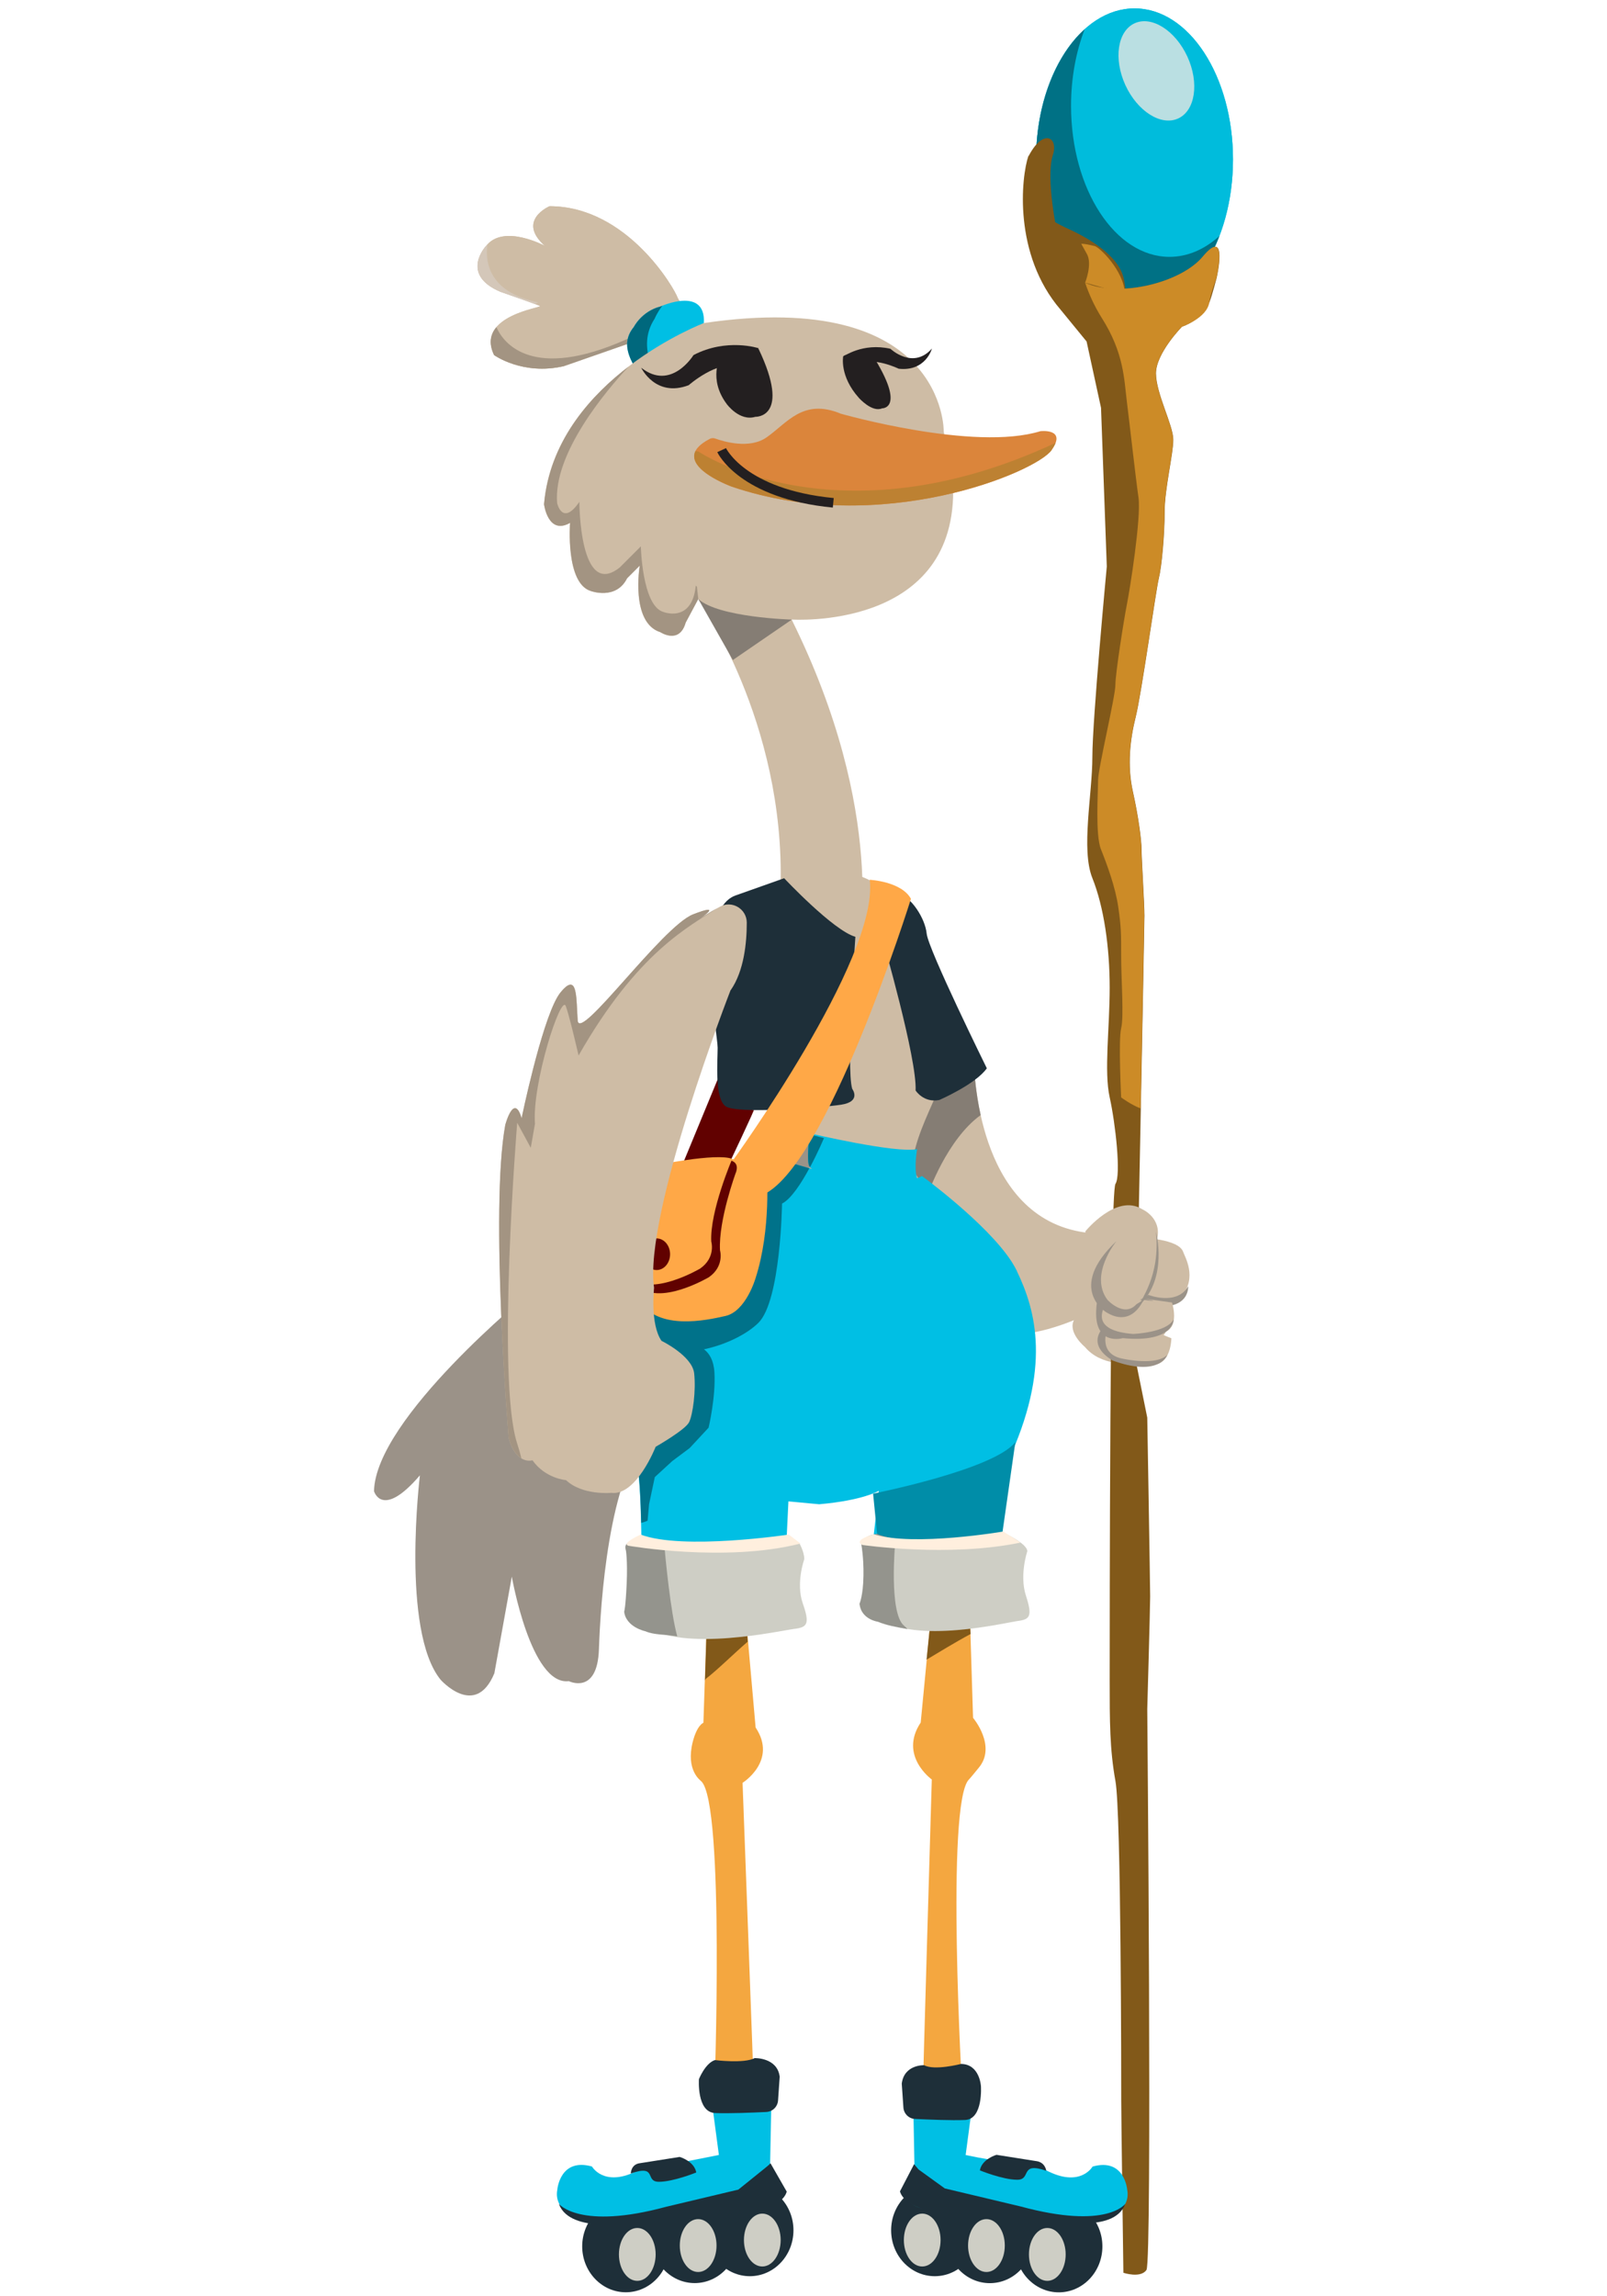 <?xml version="1.0" encoding="UTF-8"?>
<svg id="Capa_1" data-name="Capa 1" xmlns="http://www.w3.org/2000/svg" viewBox="0 0 245 350">
  <defs>
    <style>
      .cls-1 {
        fill: #d4c7b9;
      }

      .cls-1, .cls-2, .cls-3, .cls-4, .cls-5, .cls-6, .cls-7, .cls-8, .cls-9, .cls-10, .cls-11, .cls-12, .cls-13, .cls-14, .cls-15, .cls-16, .cls-17, .cls-18, .cls-19, .cls-20, .cls-21, .cls-22, .cls-23, .cls-24, .cls-25 {
        stroke-width: 0px;
      }

      .cls-2 {
        fill: #bd8132;
      }

      .cls-3 {
        fill: #00687d;
      }

      .cls-4 {
        fill: #db853b;
      }

      .cls-5 {
        fill: #007185;
      }

      .cls-6 {
        fill: #00bcdc;
      }

      .cls-7 {
        fill: #857d74;
      }

      .cls-8 {
        fill: #ffefde;
      }

      .cls-9 {
        fill: #9b9388;
      }

      .cls-10 {
        fill: #9b9288;
      }

      .cls-11 {
        fill: #cc8b27;
      }

      .cls-12 {
        fill: #825919;
      }

      .cls-13 {
        fill: #00bfe4;
      }

      .cls-14 {
        fill: #00728a;
      }

      .cls-15 {
        fill: #610100;
      }

      .cls-16 {
        fill: #cecec5;
      }

      .cls-17 {
        fill: #94948d;
      }

      .cls-18 {
        fill: #cebca5;
      }

      .cls-19 {
        fill: #231f20;
      }

      .cls-20 {
        fill: #1e2f39;
      }

      .cls-21 {
        fill: #f4a740;
      }

      .cls-26 {
        fill: none;
        stroke: #231f20;
        stroke-miterlimit: 10;
        stroke-width: 1.46px;
      }

      .cls-22 {
        fill: #a39482;
      }

      .cls-23 {
        fill: #badfe2;
      }

      .cls-24 {
        fill: #ffa847;
      }

      .cls-25 {
        fill: #008da8;
      }
    </style>
  </defs>
  <path class="cls-18" d="m103.33,45.43c-.48-1.45-7.72-14-19.55-14,0,0-5.07,2.17-.72,6.04,0,0-6.28-3.38-8.93,0,0,0-4.1,4.34,2.17,7,0,0,5.55,1.93,6.04,2.17.48.24-9.9,1.45-7,7.48,0,0,4.34,3.14,10.62,1.69l10.38-3.62s3.38-5.31,8.21-4.59"/>
  <path class="cls-18" d="m103.33,45.43c-.48-1.45-7.72-14-19.55-14,0,0-5.07,2.17-.72,6.04,0,0-6.28-3.38-8.93,0,0,0-4.1,4.34,2.17,7,0,0,5.55,1.93,6.04,2.17.48.24-9.9,1.45-7,7.48,0,0,4.34,3.14,10.62,1.69l10.38-3.62s3.38-5.31,8.21-4.59"/>
  <path class="cls-1" d="m81.54,46.33c.32-.13.5-.24.5-.24-7.92-1.61-8.05-6.68-7.72-8.86-.07.08-.14.15-.21.24,0,0-4.1,4.34,2.17,7,0,0,3.6,1.25,5.26,1.87"/>
  <path class="cls-22" d="m97.28,50.96c-.6.25-1.27.54-2.02.87-13.94,6.14-18.43.67-19.58-1.97-.89,1.05-1.24,2.43-.36,4.26,0,0,4.35,3.14,10.62,1.69l10.38-3.62s.34-.53.95-1.24"/>
  <path class="cls-6" d="m187.98,24.3c0,12.71-6.72,23.02-15.01,23.02s-15.01-10.31-15.01-23.02c0-12.71,6.72-23.02,15.01-23.02s15.01,10.31,15.01,23.02"/>
  <path class="cls-6" d="m187.98,24.3c0,12.71-6.72,23.02-15.01,23.02s-15.01-10.31-15.01-23.02c0-12.71,6.72-23.02,15.01-23.02s15.01,10.31,15.01,23.02"/>
  <path class="cls-5" d="m178.3,39.15c-8.29,0-15.01-10.31-15.01-23.02,0-4.27.76-8.26,2.08-11.68-4.43,4-7.41,11.39-7.41,19.85,0,12.71,6.72,23.02,15.01,23.02,5.51,0,10.32-4.55,12.93-11.34-2.23,2.01-4.82,3.17-7.6,3.17"/>
  <path class="cls-23" d="m181.03,8.64c1.83,4.01,1.2,8.22-1.41,9.42-2.61,1.19-6.21-1.09-8.05-5.09-1.83-4.01-1.2-8.22,1.41-9.42,2.61-1.19,6.21,1.09,8.05,5.09"/>
  <path class="cls-20" d="m120.97,339.94c0,3.87-2.98,7-6.65,7s-6.65-3.14-6.65-7,2.98-7,6.65-7,6.65,3.14,6.65,7"/>
  <path class="cls-20" d="m112.56,340.99c0,3.87-2.98,7-6.65,7-3.67,0-6.65-3.14-6.65-7s2.98-7,6.65-7,6.65,3.14,6.65,7"/>
  <path class="cls-20" d="m102.06,342.39c0,3.87-2.98,7-6.65,7s-6.65-3.14-6.65-7,2.98-7,6.65-7,6.65,3.14,6.65,7"/>
  <path class="cls-21" d="m107.72,248.28l-.48,14.31s-.97.32-1.63,2.93c-1.07,4.26,1.12,5.81,1.3,5.98,3.62,3.38,2.01,47.55,2.01,47.55,0,0,6.04,1.45,6.04.48s-1.75-47.79-1.75-47.79c0,0,5.37-3.36,1.99-8.43l-1.45-16.49s-5.55-.48-6.04,1.45"/>
  <path class="cls-12" d="m113.99,250.22l-.23-3.38s-5.55-.48-6.04,1.67l-.24,7.62s.14-.27.12-.24c1.69-1.27,4.45-4.01,6.39-5.66"/>
  <path class="cls-21" d="m147.93,248.29l.42,13.54s3.64,4.3.87,7.61c-.15.18-1.28,1.58-1.47,1.76-3.62,3.38-1.04,47.87-1.04,47.87,0,0-6.04,1.45-6.04.48s1.39-48.32,1.39-48.32c0,0-5.07-3.61-1.69-8.68l1.51-15.71s5.55-.48,6.04,1.45"/>
  <path class="cls-12" d="m147.93,248.29c-.48-1.93-6.04-1.45-6.04-1.45l-.63,6.13c1.46-.88,4.56-2.77,6.71-3.91l-.05-.78Z"/>
  <path class="cls-10" d="m80.68,197.1s-23.42,19.07-23.66,30.18c0,0,1.21,4.35,7-2.41,0,0-2.9,23.66,3.14,31.14,0,0,5.31,6.04,8.21-.97l2.66-14.73s2.9,16.66,8.69,15.93c0,0,4.35,2.17,4.59-4.83.24-7,1.45-26.31,7.73-33.07,6.28-6.76-16.9-25.11-18.35-21.25"/>
  <path class="cls-15" d="m110.82,178.09s4.59-9.66,4.1-8.93c-.48.72-3.94-8.44-3.94-8.44l-8.37,20.27"/>
  <path class="cls-18" d="m148.52,163.31c.24.72.72,22.93,17.62,24.63,0,0,2.41-2.17,4.59-1.69,0,0,2.41.48,3.14,2.41,0,0,5.84.12,6.52,2.17.24.72,2.17,3.86-.24,6.76l-2.66.97s1.93,2.17,0,4.83c0,0-1.88,2.87-4.35,4.1-.97.48-5.31.72-7.72-2.17,0,0-2.66-2.17-1.69-4.1,0,0-8.93,3.86-12.31,1.21-3.38-2.66-11.83-8.21-15.21-18.11-3.38-9.9-5.07-17.62-4.59-22.21.48-4.59,2.9-11.1,2.9-11.1l3.62-3.38"/>
  <path class="cls-9" d="m175.09,197.37s4.35,1.7,6.06-1.32c0,0,.38,4.73-7.95,2.46"/>
  <path class="cls-7" d="m149.51,169.97c-.8-3.62-.91-6.41-.99-6.66l-6.45-9.76-7.79,4.21s-.97,4.1-1.45,7.48c-.48,3.38.48,3.14.48,4.1l8.21,12.55s2.85-8.21,7.99-11.93"/>
  <path class="cls-18" d="m131.35,133.63s6.08,1.98,6.31,7.47c0,0,5.07,21.73,5.79,23.18.72,1.45-7.69,13.9-2.66,16.42.48.24.97,2.41.97,2.41,0,0-14.73,1.93-21.49-4.35,0,0-.24-12.55-2.9-18.35-2.66-5.79,0-21.24.97-23.42.97-2.17,9.14-1.44,13.01-3.37"/>
  <path class="cls-9" d="m124.62,178.03s-2.41-12.79-.72-15.93c1.69-3.14-4.83-2.41-4.83-2.41l-3.38,3.14s6.28,9.66,4.34,14.24c0,0,1.45.97,4.59.97"/>
  <path class="cls-13" d="m96.87,56.36c0-.72-2.66-3.62-.24-6.52,0,0,1.21-2.41,4.1-3.14,0,0,6.89-3.13,6.58,2.54"/>
  <path class="cls-3" d="m99.81,48.56s.37-.92,1.17-1.96c-.16.06-.25.11-.25.11-2.9.72-4.1,3.14-4.1,3.14-2.41,2.9.24,5.79.24,6.52l2.15-1.46c-.51-1.78-.71-4.06.79-6.34"/>
  <path class="cls-18" d="m143.88,65.71s.26-21.88-36.57-16.47c0,0-21.93,8.35-24.27,26.6-.04.34-.08.68-.11,1.02,0,0,.59,4.77,3.97,2.84,0,0-.72,9.17,3.14,10.38,0,0,3.86,1.45,5.55-1.93l1.93-1.93s-1.45,8.69,3.14,10.14c0,0,2.9,1.93,3.86-1.45l1.93-3.62s13.28,18.59,12.55,43.94c0,0,5.79,8.21,11.83,9.17,0,0,4.59-20.28-10.14-49.97,0,0,24.62,1.69,24.63-19.55l-1.45-9.17Z"/>
  <path class="cls-7" d="m120.7,94.44s-11.16-.31-14.24-3.14l5.27,9.3,8.98-6.16Z"/>
  <path class="cls-4" d="m108.19,66.9c.26-.14.57-.16.85-.06,1.26.46,5.2,1.65,7.81-.16,3.14-2.17,5.55-6.03,11.35-3.62,0,0,20.28,5.8,30.42,2.66,0,0,4.1-.48,1.69,2.9-2.41,3.38-26.07,13.28-48.77,5.55,0,0-10.2-3.71-3.34-7.27"/>
  <path class="cls-2" d="m160.3,68.61c.31-.43.51-.8.63-1.11-33.38,15.59-54.44,1.33-54.44,1.33l-.46-.08c-1.43,2.88,5.52,5.41,5.52,5.41,22.69,7.73,46.35-2.17,48.77-5.55"/>
  <path class="cls-19" d="m109.84,54.36s-1.93,3.38.97,7.24c0,0,1.93,2.66,4.35,1.93,0,0,5.55.24.48-10.38,0,0-5.07.72-5.79,1.21"/>
  <path class="cls-19" d="m128.55,54.32s-.59,2.99,2.38,6.31c0,0,2,2.28,3.55,1.61,0,0,4.02.11-2.09-9.08,0,0-3.45.73-3.85,1.16"/>
  <path class="cls-19" d="m115.67,53.08s-4.87-1.61-9.94,1.04c0,0-3.38,5.55-7.97,1.93,0,0,2.17,4.59,7.24,2.66,0,0,4.35-3.86,7.73-2.9"/>
  <path class="cls-19" d="m128.61,54.34s2.88-2.14,7.14-1.18c0,0,3.42,3.25,6.33-.03,0,0-.93,3.53-5.07,3.07,0,0-3.89-1.92-6.3-.67"/>
  <path class="cls-20" d="m112.07,136.51l7.48-2.65s7.48,7.97,10.86,8.93c0,0-1.45,20.04-.48,23.18,0,0,1.45,1.93-1.69,2.41-3.14.48-15.93,1.45-17.62.24-1.69-1.21-1.21-6.76-1.21-8.93s-3.62-20.76,2.66-23.18"/>
  <path class="cls-20" d="m137.18,136.27s-2.41,3.86-2.66,6.76c0,0,5.31,18.35,5.07,23.18,0,0,1.21,1.93,3.62,1.45,0,0,5.55-2.41,7.24-4.83,0,0-8.93-18.11-9.17-20.52s-2.41-5.55-4.1-6.04"/>
  <path class="cls-26" d="m110.02,68.61s3.09,6.69,17.02,8.03"/>
  <path class="cls-13" d="m155.04,193.73c-.23-.47-.51-.96-.83-1.46-3.81-5.85-13.65-13.02-13.65-13.02-.22.13-.48.24-.74.33-.52-1.64.01-4.44.01-4.44-3.14.72-16.42-2.41-16.42-2.41,0,0-.5,4.5,0,5.07.11.13.24.25.38.37-2.24-.59-3.76-1.09-3.76-1.09-25.83-.97-28.73,17.38-28.73,17.38-3.38,9.66,5.07,26.07,5.79,28.73.72,2.66.72,14.24.72,14.24l21.95.5.44-9.09,4.69.44c6.74-.59,9.09-2.05,9.09-2.05l-.92,8.03,19.55-.24.16-1.86.81-10.21c6.76-14.48,4.35-23.18,1.45-29.21"/>
  <path class="cls-14" d="m98.94,229.35l.89-4.21,2.66-2.44,2.66-1.99,2.88-3.1s1.11-4.65.89-8.41c-.22-3.76-2.66-3.99-3.54-4.65l-11.29,3.76s0,6.52.37,8.17c1.26,3.28,2.41,5.78,2.65,6.69.39,1.44.57,5.52.65,8.95.57-.14.97-.34.97-.34l.22-2.44Z"/>
  <path class="cls-14" d="m99.68,204.6c3.59,3.19,12.57.4,15.96-2.99,3.39-3.39,3.59-18.16,3.59-18.16,1.37-.69,2.94-3.11,4.17-5.39-2.03-.55-3.37-.99-3.37-.99-2.81-.11-5.34.02-7.63.32-5.38,5.16-15.51,14.84-15.51,14.84l-1.2,4.99s.4,4.19,3.99,7.38"/>
  <path class="cls-14" d="m123.4,172.9c-.09.83-.42,4.39.02,4.89.03.03.06.06.09.09,1.23-2.3,2.11-4.41,2.11-4.41l-2.22-.57Z"/>
  <path class="cls-16" d="m98.24,247.8s-2.86.24-3.08-2.17c0,0,1.32-1.14,1.19-4.49-.14-3.34-.97-4.93-.97-4.93,0,0,.66-.97,2.64-1.21,0,0,20.71,1.79,23.78.1,0,0,.82,1.35.82,2.56,0,0-1.32,3.62-.22,6.76,1.1,3.14.66,3.62-1.32,3.86-1.98.24-16.91,3.62-22.85-.48"/>
  <path class="cls-17" d="m101.25,235.22c-1.8-.12-4.25-.47-4.25-.47-2.17.24-1.59,1.46-1.59,1.46,0,0,.29,1.59.13,5.17-.16,3.59-.37,4.24-.37,4.24.24,2.41,3.23,3.02,3.23,3.02,1.35.59,3.04.46,4.85.77-1.03-3.74-1.8-11.93-2-14.19"/>
  <path class="cls-16" d="m133.92,246.59s-2.66.24-2.86-2.17c0,0,.89-1.98.79-4.28-.1-2.3-.58-5.14-.58-5.14,0,0,.61-.97,2.45-1.21,0,0,16.38,1.5,19.24-.19,0,0,3.66,1.64,3.66,2.85,0,0-1.23,3.62-.21,6.76,1.02,3.14.61,3.62-1.23,3.86-1.84.24-15.75,3.62-21.27-.48"/>
  <path class="cls-17" d="m131.26,235.01s.44,2.19.38,5.19c-.05,3-.59,4.23-.59,4.23.2,2.41,2.8,2.76,2.8,2.76,1.3.54,2.77.81,4.5,1.11-.14-.16-.32-.34-.54-.53-2.31-1.95-1.34-12.53-1.34-12.53l-.46-1.24c-1.41-.11-2.3-.2-2.3-.2-1.84.24-2.45,1.21-2.45,1.21"/>
  <path class="cls-25" d="m133.11,227.66s18.47-3.66,21.69-7.86l-2.09,14.63s-13.99,1.54-18.99-.63l-.61-6.14Z"/>
  <path class="cls-24" d="m111.59,177.07s22.45-30.9,21.01-42.97c0,0,4.83.24,6.28,2.9,0,0-12.91,41.36-22.81,45.22,0,0-1.09-2.25-4.47-5.15"/>
  <path class="cls-24" d="m101.92,178.14s11.35-3.62,14.97.48c0,0,.72,8.69-1.69,16.17,0,0-1.45,5.07-4.59,5.79-3.14.72-10.14,2.17-13.04-2.17,0,0-5.07-18.59,4.35-20.28"/>
  <path class="cls-15" d="m112.18,178.74s-2.66,7.24-2.41,11.83c0,0,.72,2.41-1.69,4.1,0,0-7.73,4.59-10.86,1.21,0,0-1.45-8.93.24-13.52,0,0,1.93-2.9,3.62-3.38,0,0,12.76-4.91,11.11-.24"/>
  <path class="cls-24" d="m111.63,176.64s-3.44,8.02-3.19,12.61c0,0,.72,2.41-1.69,4.1,0,0-7.73,4.59-10.86,1.21,0,0-1.45-8.93.24-13.52,0,0,1.93-2.9,3.62-3.38,0,0,9.47-1.98,11.88-1.02"/>
  <path class="cls-15" d="m102.16,191.17c0,1.33-.92,2.41-2.05,2.41s-2.05-1.08-2.05-2.41.92-2.41,2.05-2.41,2.05,1.08,2.05,2.41"/>
  <path class="cls-13" d="m108.23,317.32s6.45,1.17,8.21.2c0,0,1.37.98,1.17,2.35l-.2,9.97s-1.56,3.91-3.32,4.1c-1.76.2-19.35,6.06-26.19,4.1,0,0-3.52-1.17-2.93-4.3,0,0,.39-4.89,5.28-3.52,0,0,1.76,3.13,6.65.78,4.89-2.35.78-.2.78-.2l9.97-1.95,1.95-.39-1.17-8.79s-1.56-2.35-.2-2.35"/>
  <path class="cls-20" d="m117.42,329.83l2.15,4.26s-1.4,2.1-3.15,2.45c-1.75.35-3.85-2.8-3.85-2.8"/>
  <path class="cls-16" d="m99.96,343.62c0,2.22-1.25,4.03-2.8,4.03s-2.8-1.8-2.8-4.03,1.25-4.03,2.8-4.03,2.8,1.8,2.8,4.03"/>
  <path class="cls-16" d="m109.24,342.27c0,2.22-1.25,4.03-2.8,4.03s-2.8-1.8-2.8-4.03,1.25-4.03,2.8-4.03,2.8,1.8,2.8,4.03"/>
  <path class="cls-16" d="m119.02,341.43c0,2.22-1.25,4.03-2.8,4.03s-2.8-1.8-2.8-4.03c0-2.22,1.25-4.03,2.8-4.03s2.8,1.8,2.8,4.03"/>
  <path class="cls-20" d="m109.02,322.07c-2.83-.12-2.46-5.17-2.46-5.17,0,0,.95-2.41,2.43-2.9,0,0,4.46.56,6.06-.3,0,0,3.45-.12,3.82,2.83l-.25,3.63c-.07.95-.83,1.7-1.79,1.75-2.09.1-5.65.25-7.81.16"/>
  <path class="cls-12" d="m156.79,23.76c-1.1,3.22-2.35,15.02,4.91,23.45l3.96,4.84,2.2,10.11.88,24.19s-2.2,23.31-2.2,29.02-1.76,14.07,0,18.47c1.76,4.4,2.64,10.55,2.64,16.71s-.88,12.75,0,16.71c.88,3.96,1.76,11.87.88,13.19-.88,1.32-.88,69.48-.88,75.64,0,6.16,0,10.55.88,15.39.88,4.84.88,45.98.88,48.62s.33,26.32.33,26.32c0,0,2.64.88,3.52-.44.88-1.32.12-85.49.12-85.49,0,0,.44-15.39.44-17.15s-.44-27.26-.44-27.26l-1.74-8.59s1.31-66.16,1.31-67.92-.44-8.79-.44-10.11-.44-4.84-1.32-8.8c-.88-3.96-.44-7.92.44-11.43.88-3.52,3.08-19.35,3.52-21.11.44-1.76.88-6.6.88-10.11s1.32-8.8,1.32-10.99-2.64-7.04-2.64-10.11c0-3.08,3.97-7.12,3.97-7.12,0,0,3.07-.94,4.19-3.75.38-.97,1.08-3.64,1.08-3.64,0,0,1.87-8.04-2.09-3.29-4.4,5.28-19.45,7.64-21.36.14-1.66-6.52-2.39-12.99-1.51-15.63.88-2.64-1.42-4.17-3.69.15"/>
  <path class="cls-18" d="m175.71,208.01s-4.26,1.11-7.95-2.05c0,0-1.17-1.16-.17-3.16,0,0,4.45-1.24,7.03-.21s-.18-.29-.18-.29l4.14,1.68s0,4.04-2.86,4.04"/>
  <path class="cls-10" d="m168.78,202.73s-1.47,3.72,2.52,4.39c0,0,4.99,1.1,6.66-.61,0,0-1.16,3.49-8.39.84-.04-.11-3.97-2.07-1.34-5.08l.55.47Z"/>
  <path class="cls-18" d="m177.4,203.09s-3.46,2.11-7.74,0c0,0-1.41-.82-1.15-2.99,0,0,3.58-2.28,6.21-1.93,2.62.35-.26-.23-.26-.23l4.22.59s1.28,3.87-1.28,4.57"/>
  <path class="cls-12" d="m159.32,32.11c.17.5-.33,1,3.67,2.83,4,1.83,7,4.17,8,6.5,1,2.33.5,5.83.5,5.83l-3.5,1.17-5.33-2.67-3-4.67"/>
  <path class="cls-18" d="m165.44,187.72s4.73-5.87,8.7-3.41c0,0,3.03,1.32,2.27,4.54-.76,3.22-2.65,13.06-6.43,11.54,0,0-2.65.57-3.03-3.97,0,0-.19-2.27.76-4.35"/>
  <path class="cls-10" d="m170.17,189.23s-4.16,5.11-1.33,8.89c0,0,2.51,2.77,4.41.68l1.08-.68s-1.7,4.35-5.68,1.89c0,0-6.05-3.6,1.51-10.79"/>
  <path class="cls-9" d="m173.77,198.88c-.06-.64,3.19-4.23,2.46-11.16,0,0,1.89,7-2.46,11.16"/>
  <path class="cls-10" d="m168.22,199.33s.02,0,.02.01c.03.3-1.94,3.49,4.51,3.98,0,0,5.15-.18,6.18-2.23,0,0,.07,3.63-7.75,2.87,0,0-4.28,1.26-4.06-4.17.05-1.15.14-1.59.32-1.5l.78,1.04Z"/>
  <path class="cls-18" d="m111.39,150.9s-13.3,34.15-11.67,45.4c0,0-.63,5.52,1.13,8.07,0,0,4.68,2.27,4.98,4.95.29,2.68-.2,6.28-.77,7.45-.57,1.17-5.1,3.75-5.1,3.75,0,0-2.95,7.54-6.79,7.02,0,0-4.39.42-6.88-1.94,0,0-3.13-.22-5.11-3.02,0,0-2.48.79-3.63-3.4,0,0-2.87-34.81-.51-47.71,0,0,1.32-4.99,2.49-1.03,0,0,2.92-14.1,5.46-18.47.16-.28.33-.52.49-.72,2.33-2.82,2.38.03,2.53,3.07.02.41.04.82.07,1.23.24,3.41,12.87-14.34,17.6-16.18,4.73-1.85,1.17.57,1.17.57,0,0,1.37-.9,2.91-1.74,1.84-1.01,4.08.33,4.09,2.42,0,3.07-.41,7.35-2.44,10.29"/>
  <path class="cls-22" d="m109.54,138.3c-1.45.81-2.7,1.63-2.7,1.63,0,0,3.56-2.41-1.17-.57-4.73,1.85-17.35,19.59-17.6,16.18-.03-.4-.05-.82-.07-1.23-.15-3.05-.2-5.9-2.53-3.07-.16.19-.32.44-.49.72-2.55,4.36-5.46,18.47-5.46,18.47-1.17-3.95-2.49,1.03-2.49,1.03-2.36,12.9.51,47.71.51,47.71.51,1.83,1.26,2.71,1.95,3.12-.15-.66-.36-1.4-.64-2.26-3.19-9.72,0-48.9,0-48.9l2.07,3.82.64-3.66c-.48-6.05,3.96-19.88,4.7-17.94.57,1.52,1.95,7.53,1.95,7.53,9.04-15.85,16.83-19.62,21.34-22.59"/>
  <path class="cls-22" d="m106.23,89.39c-.1-.07-.15-.12-.15-.12-.6,5.79-4.99,3.99-4.99,3.99-3.19-1-3.39-9.98-3.39-9.98l-3.19,3.19c-6.19,4.99-6.18-9.98-6.18-9.98-2.59,3.79-3.39.2-3.39.2-.63-7.59,7.5-17.17,10.91-20.83-5.71,4.37-11.63,10.97-12.79,19.97-.04.34-.08.68-.11,1.02,0,0,.59,4.77,3.97,2.84,0,0-.72,9.17,3.14,10.38,0,0,3.86,1.45,5.55-1.93l1.93-1.93s-1.45,8.69,3.14,10.14c0,0,2.9,1.93,3.86-1.45l1.92-3.59-.22-1.94Z"/>
  <path class="cls-8" d="m95.79,235.6s14.75,2.59,26.26-.33l-1.8-1.37s-16.16,2.43-22.58,0c0,0-2.99,1.34-1.88,1.7"/>
  <path class="cls-8" d="m131.45,235.48s13.16,1.93,24.14-.36l-2.63-1.69s-13.62,2.34-19.74.43c0,0-3.22.84-1.77,1.61"/>
  <path class="cls-11" d="m170.93,167.27s1.54,1.15,2.97,1.68c.29-14.89.55-28.6.55-29.38,0-1.76-.44-8.8-.44-10.11s-.44-4.84-1.32-8.79c-.88-3.96-.44-7.92.44-11.43.88-3.52,3.08-19.35,3.52-21.11.44-1.76.88-6.6.88-10.11s1.32-8.79,1.32-10.99-2.64-7.04-2.64-10.11c0-3.08,3.97-7.12,3.97-7.12,0,0,3.87-1.31,4.19-3.75.13-1.03,1.08-3.64,1.08-3.64,0,0,1.87-8.04-2.09-3.29-3.32,3.98-12.69,6.3-17.92,3.98.54,1.62,1.35,3.48,2.54,5.37,3.39,5.36,3.39,9.32,3.83,12.84.44,3.52,1.32,11.43,1.76,14.51.44,3.08-1.32,14.07-1.76,16.27-.44,2.2-1.76,10.55-1.76,12.31s-2.64,12.75-2.64,14.51-.44,8.36.44,10.55c.88,2.2,2.2,5.72,2.64,8.8.44,3.08.44,3.96.44,7.48s.44,9.23,0,10.99c-.44,1.76,0,10.55,0,10.55"/>
  <path class="cls-20" d="m96.17,331.29s0-1.43,1.43-1.58l6.02-.95s2.22.63,2.53,2.37c0,0-3.48,1.42-5.7,1.42s-.16-2.69-4.27-1.27"/>
  <path class="cls-11" d="m165.44,43.08s1.13-2.82.27-4.36l-.86-1.55s.2-.12,2.06.34c.69.17,4.43,3.68,4.61,7.29"/>
  <path class="cls-20" d="m135.86,339.94c0,3.87,2.98,7,6.65,7s6.65-3.13,6.65-7-2.98-7-6.65-7c-3.67,0-6.65,3.13-6.65,7"/>
  <path class="cls-20" d="m144.26,341c0,3.87,2.98,7,6.65,7,3.67,0,6.65-3.13,6.65-7s-2.98-7-6.65-7-6.65,3.13-6.65,7"/>
  <path class="cls-20" d="m154.77,342.4c0,3.87,2.98,7,6.65,7s6.65-3.13,6.65-7c0-3.87-2.98-7-6.65-7-3.67,0-6.65,3.13-6.65,7"/>
  <path class="cls-13" d="m148.6,317.32s-6.45,1.17-8.21.2c0,0-1.37.98-1.17,2.35l.19,9.97s1.56,3.91,3.32,4.1c1.76.2,19.35,6.06,26.19,4.11,0,0,3.52-1.17,2.93-4.3,0,0-.39-4.89-5.28-3.52,0,0-1.76,3.13-6.65.78-4.89-2.35-.95-.43-.95-.43l-9.8-1.72-1.95-.39,1.17-8.79s1.56-2.35.2-2.35"/>
  <path class="cls-13" d="m139.41,329.83l-2.15,4.26s1.4,2.1,3.15,2.45c1.75.35,3.85-2.8,3.85-2.8"/>
  <path class="cls-16" d="m156.87,343.62c0,2.22,1.25,4.03,2.8,4.03s2.8-1.8,2.8-4.03-1.25-4.03-2.8-4.03-2.8,1.8-2.8,4.03"/>
  <path class="cls-16" d="m147.59,342.27c0,2.22,1.25,4.03,2.8,4.03s2.8-1.8,2.8-4.03-1.25-4.03-2.8-4.03-2.8,1.8-2.8,4.03"/>
  <path class="cls-16" d="m137.8,341.43c0,2.22,1.25,4.03,2.8,4.03s2.8-1.8,2.8-4.03c0-2.22-1.25-4.03-2.8-4.03s-2.8,1.8-2.8,4.03"/>
  <path class="cls-20" d="m147.14,323.13c2.77-.12,2.41-5.17,2.41-5.17,0,0-.19-3.37-3.05-3.37,0,0-4.04,1.05-5.61.19,0,0-3.04-.14-3.41,2.81l.25,3.63c.06.95.82,1.7,1.75,1.75,2.05.1,5.54.25,7.65.16"/>
  <path class="cls-20" d="m159.51,330.87s-.14-1.32-1.57-1.48l-6.02-.95s-2.22.63-2.53,2.37c0,0,3.48,1.43,5.7,1.43s.3-2.8,4.42-1.37"/>
  <path class="cls-20" d="m85.21,335.92s3.14,4.02,16.35.44l11.56-2.75,3.85-3.36.5-.52,2.47,4.31s-.28,1.93-4.24,2.92c0,0-1.21-.44-2.64-1.82l-16.17,3.53s-9.98,1.98-11.69-2.76"/>
  <path class="cls-20" d="m171.56,335.9s-2.75,3.99-15.96.41l-11.56-2.75-3.99-2.88-.69-.81-2.15,4.13s.28,1.93,4.24,2.92c0,0,1.21-.44,2.64-1.82l16.19,3.19s9.58,2.34,11.28-2.39"/>
</svg>